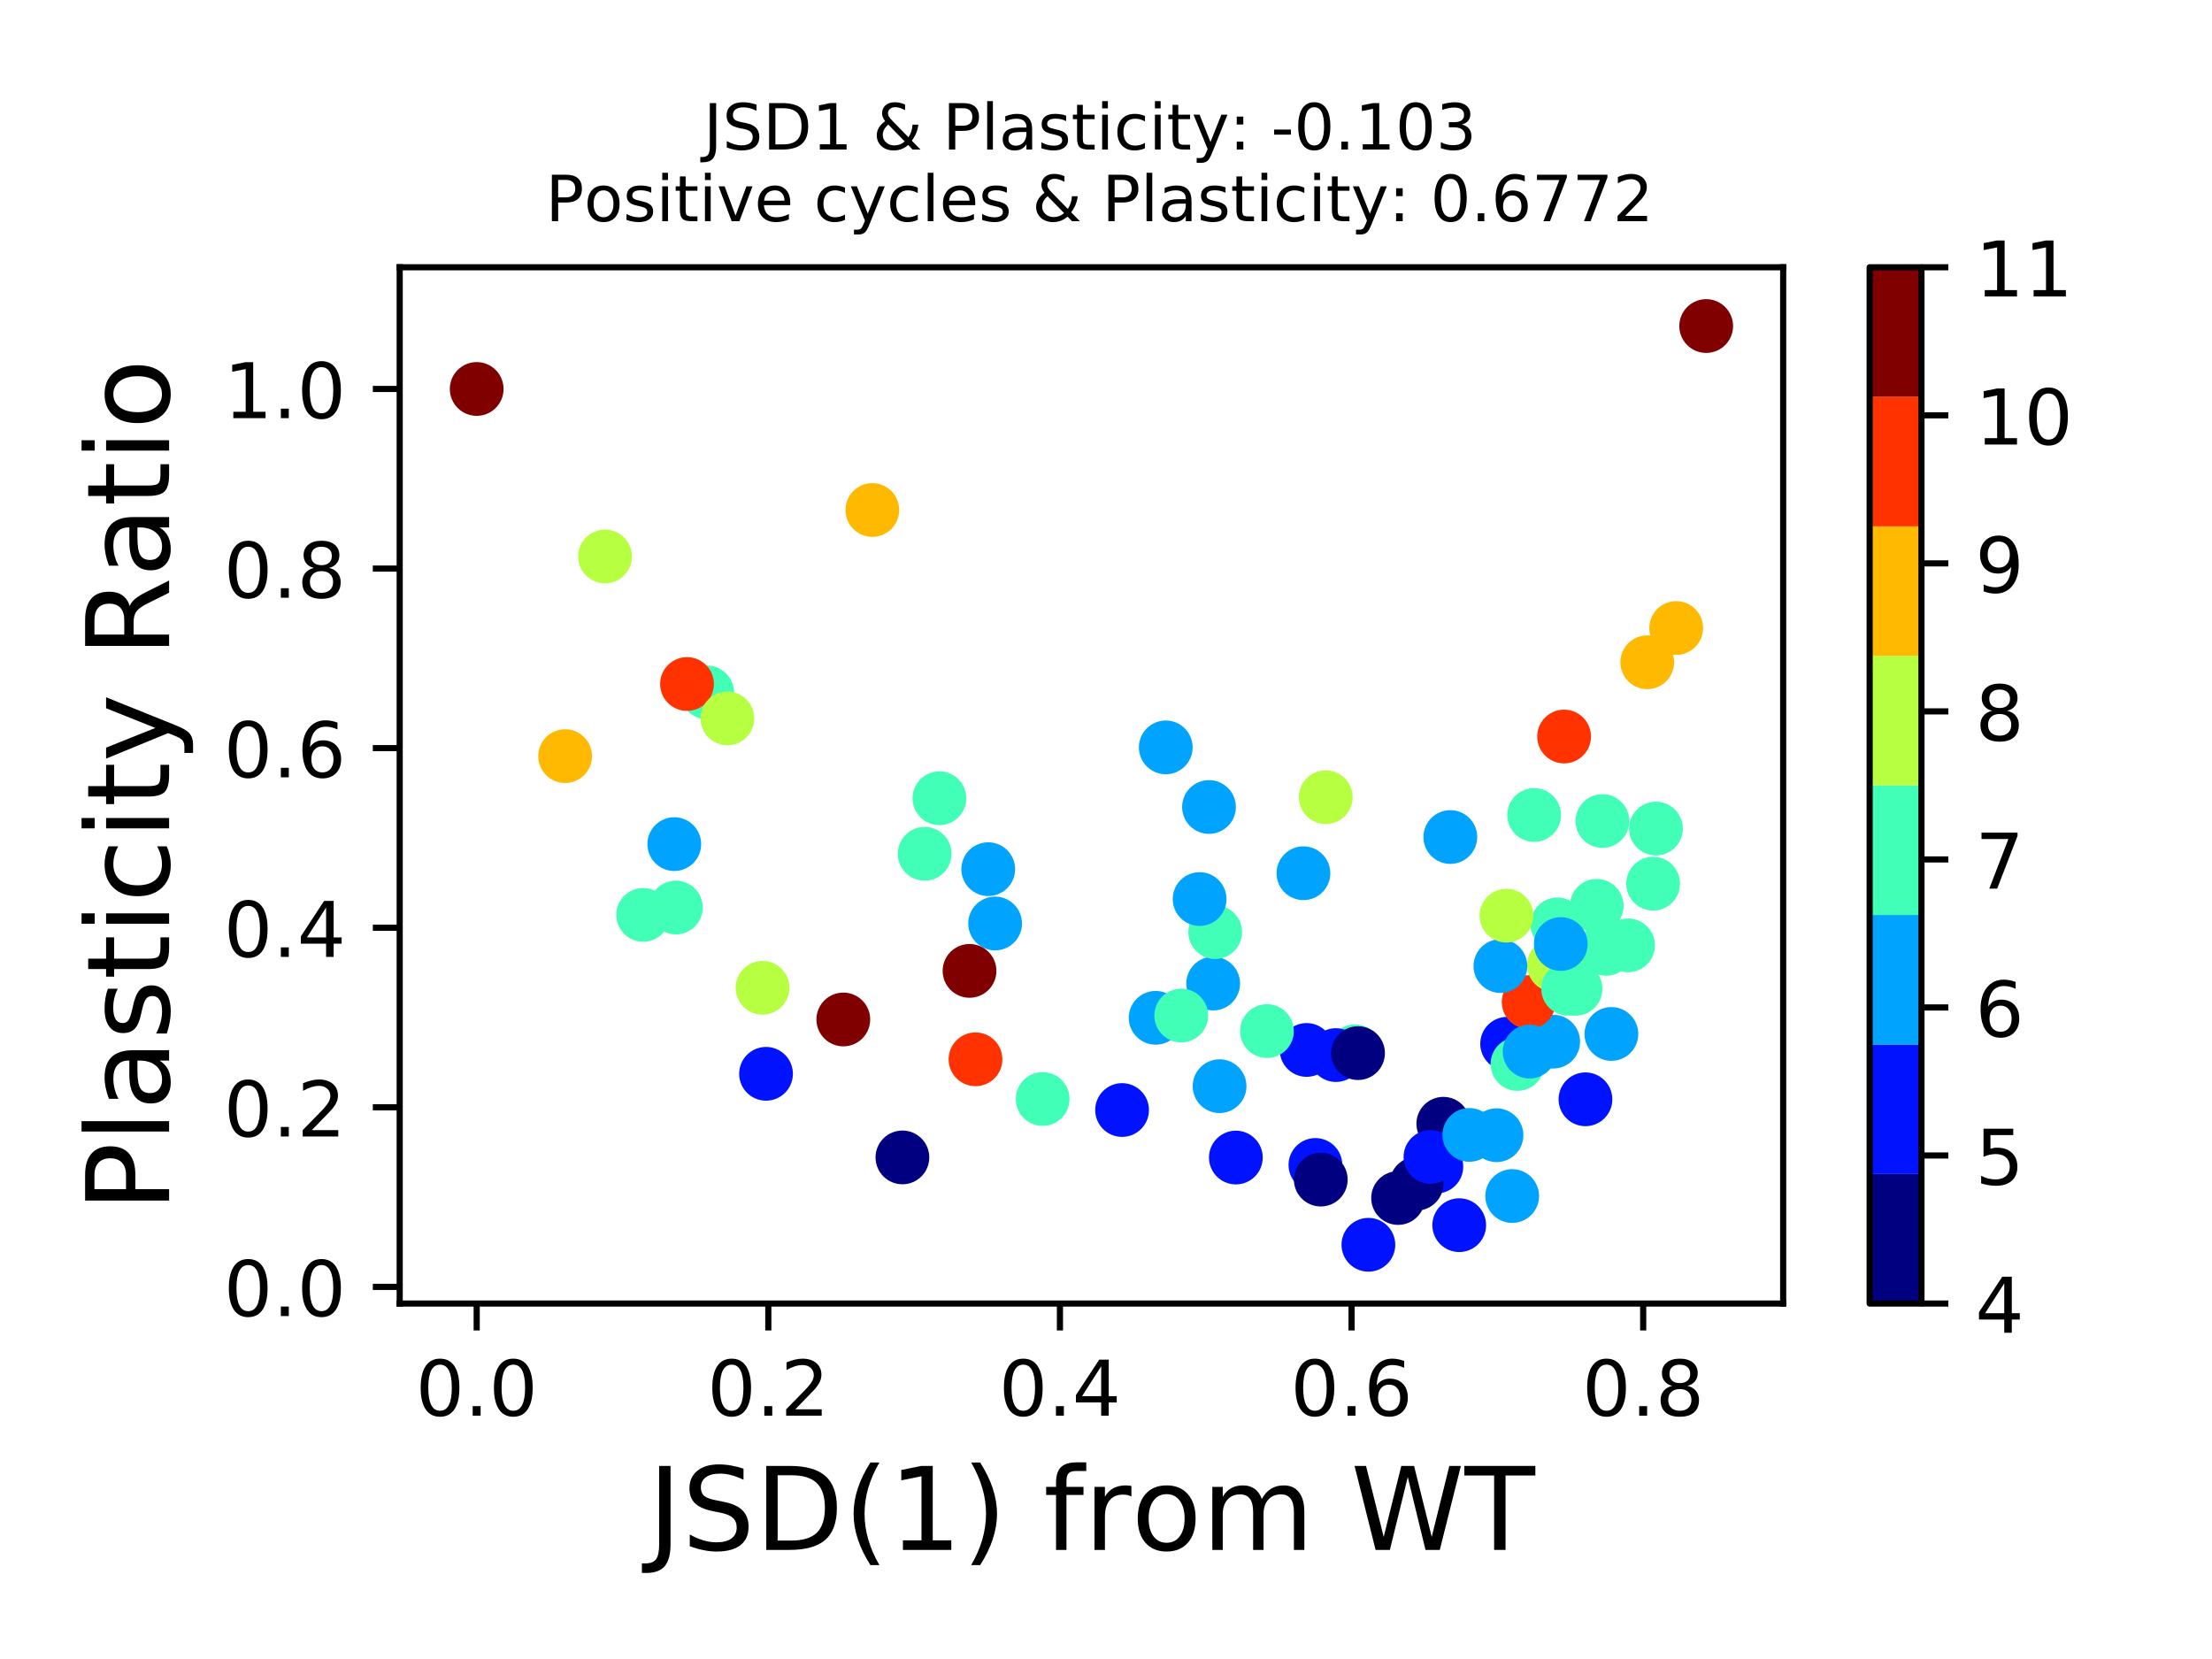 <?xml version="1.0" encoding="utf-8" standalone="no"?>
<!DOCTYPE svg PUBLIC "-//W3C//DTD SVG 1.1//EN"
  "http://www.w3.org/Graphics/SVG/1.1/DTD/svg11.dtd">
<!-- Created with matplotlib (https://matplotlib.org/) -->
<svg height="216pt" version="1.1" viewBox="0 0 288 216" width="288pt" xmlns="http://www.w3.org/2000/svg" xmlns:xlink="http://www.w3.org/1999/xlink">
 <defs>
  <style type="text/css">
*{stroke-linecap:butt;stroke-linejoin:round;}
  </style>
 </defs>
 <g id="figure_1">
  <g id="patch_1">
   <path d="M 0 216 
L 288 216 
L 288 0 
L 0 0 
z
" style="fill:#ffffff;"/>
  </g>
  <g id="axes_1">
   <g id="patch_2">
    <path d="M 52.04 169.72 
L 232.168 169.72 
L 232.168 34.8 
L 52.04 34.8 
z
" style="fill:#ffffff;"/>
   </g>
   <g id="PathCollection_1">
    <defs>
     <path d="M 0 3 
C 0.796 3 1.559 2.684 2.121 2.121 
C 2.684 1.559 3 0.796 3 0 
C 3 -0.796 2.684 -1.559 2.121 -2.121 
C 1.559 -2.684 0.796 -3 0 -3 
C -0.796 -3 -1.559 -2.684 -2.121 -2.121 
C -2.684 -1.559 -3 -0.796 -3 0 
C -3 0.796 -2.684 1.559 -2.121 2.121 
C -1.559 2.684 -0.796 3 0 3 
z
" id="C0_0_5a762f82f7"/>
    </defs>
    <g clip-path="url(#p0227a08497)">
     <use style="fill:#41ffb6;stroke:#41ffb6;" x="122.309" xlink:href="#C0_0_5a762f82f7" y="103.93"/>
    </g>
    <g clip-path="url(#p0227a08497)">
     <use style="fill:#41ffb6;stroke:#41ffb6;" x="199.745" xlink:href="#C0_0_5a762f82f7" y="106.111"/>
    </g>
    <g clip-path="url(#p0227a08497)">
     <use style="fill:#41ffb6;stroke:#41ffb6;" x="215.601" xlink:href="#C0_0_5a762f82f7" y="107.879"/>
    </g>
    <g clip-path="url(#p0227a08497)">
     <use style="fill:#ff3200;stroke:#ff3200;" x="203.644" xlink:href="#C0_0_5a762f82f7" y="95.894"/>
    </g>
    <g clip-path="url(#p0227a08497)">
     <use style="fill:#0012ff;stroke:#0012ff;" x="171.266" xlink:href="#C0_0_5a762f82f7" y="151.675"/>
    </g>
    <g clip-path="url(#p0227a08497)">
     <use style="fill:#b6ff41;stroke:#b6ff41;" x="204.663" xlink:href="#C0_0_5a762f82f7" y="125.386"/>
    </g>
    <g clip-path="url(#p0227a08497)">
     <use style="fill:#0012ff;stroke:#0012ff;" x="170.121" xlink:href="#C0_0_5a762f82f7" y="136.703"/>
    </g>
    <g clip-path="url(#p0227a08497)">
     <use style="fill:#41ffb6;stroke:#41ffb6;" x="202.777" xlink:href="#C0_0_5a762f82f7" y="120.356"/>
    </g>
    <g clip-path="url(#p0227a08497)">
     <use style="fill:#41ffb6;stroke:#41ffb6;" x="135.755" xlink:href="#C0_0_5a762f82f7" y="143.089"/>
    </g>
    <g clip-path="url(#p0227a08497)">
     <use style="fill:#00a4ff;stroke:#00a4ff;" x="151.782" xlink:href="#C0_0_5a762f82f7" y="97.309"/>
    </g>
    <g clip-path="url(#p0227a08497)">
     <use style="fill:#00a4ff;stroke:#00a4ff;" x="202.224" xlink:href="#C0_0_5a762f82f7" y="135.623"/>
    </g>
    <g clip-path="url(#p0227a08497)">
     <use style="fill:#00a4ff;stroke:#00a4ff;" x="129.562" xlink:href="#C0_0_5a762f82f7" y="120.238"/>
    </g>
    <g clip-path="url(#p0227a08497)">
     <use style="fill:#b6ff41;stroke:#b6ff41;" x="99.281" xlink:href="#C0_0_5a762f82f7" y="128.608"/>
    </g>
    <g clip-path="url(#p0227a08497)">
     <use style="fill:#00a4ff;stroke:#00a4ff;" x="157.953" xlink:href="#C0_0_5a762f82f7" y="128.058"/>
    </g>
    <g clip-path="url(#p0227a08497)">
     <use style="fill:#41ffb6;stroke:#41ffb6;" x="83.738" xlink:href="#C0_0_5a762f82f7" y="119.118"/>
    </g>
    <g clip-path="url(#p0227a08497)">
     <use style="fill:#00a4ff;stroke:#00a4ff;" x="128.666" xlink:href="#C0_0_5a762f82f7" y="113.165"/>
    </g>
    <g clip-path="url(#p0227a08497)">
     <use style="fill:#ffb900;stroke:#ffb900;" x="113.578" xlink:href="#C0_0_5a762f82f7" y="66.402"/>
    </g>
    <g clip-path="url(#p0227a08497)">
     <use style="fill:#000080;stroke:#000080;" x="182.03" xlink:href="#C0_0_5a762f82f7" y="155.978"/>
    </g>
    <g clip-path="url(#p0227a08497)">
     <use style="fill:#00a4ff;stroke:#00a4ff;" x="196.886" xlink:href="#C0_0_5a762f82f7" y="155.723"/>
    </g>
    <g clip-path="url(#p0227a08497)">
     <use style="fill:#800000;stroke:#800000;" x="62.065" xlink:href="#C0_0_5a762f82f7" y="50.644"/>
    </g>
    <g clip-path="url(#p0227a08497)">
     <use style="fill:#b6ff41;stroke:#b6ff41;" x="172.613" xlink:href="#C0_0_5a762f82f7" y="103.793"/>
    </g>
    <g clip-path="url(#p0227a08497)">
     <use style="fill:#800000;stroke:#800000;" x="126.232" xlink:href="#C0_0_5a762f82f7" y="126.408"/>
    </g>
    <g clip-path="url(#p0227a08497)">
     <use style="fill:#0012ff;stroke:#0012ff;" x="187.012" xlink:href="#C0_0_5a762f82f7" y="151.891"/>
    </g>
    <g clip-path="url(#p0227a08497)">
     <use style="fill:#800000;stroke:#800000;" x="109.798" xlink:href="#C0_0_5a762f82f7" y="132.734"/>
    </g>
    <g clip-path="url(#p0227a08497)">
     <use style="fill:#0012ff;stroke:#0012ff;" x="189.989" xlink:href="#C0_0_5a762f82f7" y="159.515"/>
    </g>
    <g clip-path="url(#p0227a08497)">
     <use style="fill:#00a4ff;stroke:#00a4ff;" x="150.463" xlink:href="#C0_0_5a762f82f7" y="132.518"/>
    </g>
    <g clip-path="url(#p0227a08497)">
     <use style="fill:#41ffb6;stroke:#41ffb6;" x="153.796" xlink:href="#C0_0_5a762f82f7" y="132.223"/>
    </g>
    <g clip-path="url(#p0227a08497)">
     <use style="fill:#41ffb6;stroke:#41ffb6;" x="158.219" xlink:href="#C0_0_5a762f82f7" y="121.358"/>
    </g>
    <g clip-path="url(#p0227a08497)">
     <use style="fill:#0012ff;stroke:#0012ff;" x="196.226" xlink:href="#C0_0_5a762f82f7" y="135.898"/>
    </g>
    <g clip-path="url(#p0227a08497)">
     <use style="fill:#41ffb6;stroke:#41ffb6;" x="207.889" xlink:href="#C0_0_5a762f82f7" y="117.939"/>
    </g>
    <g clip-path="url(#p0227a08497)">
     <use style="fill:#ff3200;stroke:#ff3200;" x="199.031" xlink:href="#C0_0_5a762f82f7" y="130.475"/>
    </g>
    <g clip-path="url(#p0227a08497)">
     <use style="fill:#000080;stroke:#000080;" x="184.433" xlink:href="#C0_0_5a762f82f7" y="154.112"/>
    </g>
    <g clip-path="url(#p0227a08497)">
     <use style="fill:#00a4ff;stroke:#00a4ff;" x="156.185" xlink:href="#C0_0_5a762f82f7" y="117.055"/>
    </g>
    <g clip-path="url(#p0227a08497)">
     <use style="fill:#41ffb6;stroke:#41ffb6;" x="92.069" xlink:href="#C0_0_5a762f82f7" y="90.157"/>
    </g>
    <g clip-path="url(#p0227a08497)">
     <use style="fill:#ff3200;stroke:#ff3200;" x="127.009" xlink:href="#C0_0_5a762f82f7" y="137.921"/>
    </g>
    <g clip-path="url(#p0227a08497)">
     <use style="fill:#0012ff;stroke:#0012ff;" x="99.736" xlink:href="#C0_0_5a762f82f7" y="139.808"/>
    </g>
    <g clip-path="url(#p0227a08497)">
     <use style="fill:#ff3200;stroke:#ff3200;" x="89.447" xlink:href="#C0_0_5a762f82f7" y="89.056"/>
    </g>
    <g clip-path="url(#p0227a08497)">
     <use style="fill:#b6ff41;stroke:#b6ff41;" x="202.33" xlink:href="#C0_0_5a762f82f7" y="125.641"/>
    </g>
    <g clip-path="url(#p0227a08497)">
     <use style="fill:#b6ff41;stroke:#b6ff41;" x="78.776" xlink:href="#C0_0_5a762f82f7" y="72.454"/>
    </g>
    <g clip-path="url(#p0227a08497)">
     <use style="fill:#0012ff;stroke:#0012ff;" x="178.162" xlink:href="#C0_0_5a762f82f7" y="162.069"/>
    </g>
    <g clip-path="url(#p0227a08497)">
     <use style="fill:#ffb900;stroke:#ffb900;" x="214.469" xlink:href="#C0_0_5a762f82f7" y="86.227"/>
    </g>
    <g clip-path="url(#p0227a08497)">
     <use style="fill:#00a4ff;stroke:#00a4ff;" x="209.804" xlink:href="#C0_0_5a762f82f7" y="134.621"/>
    </g>
    <g clip-path="url(#p0227a08497)">
     <use style="fill:#41ffb6;stroke:#41ffb6;" x="176.41" xlink:href="#C0_0_5a762f82f7" y="136.88"/>
    </g>
    <g clip-path="url(#p0227a08497)">
     <use style="fill:#0012ff;stroke:#0012ff;" x="160.908" xlink:href="#C0_0_5a762f82f7" y="150.712"/>
    </g>
    <g clip-path="url(#p0227a08497)">
     <use style="fill:#ffb900;stroke:#ffb900;" x="73.58" xlink:href="#C0_0_5a762f82f7" y="98.448"/>
    </g>
    <g clip-path="url(#p0227a08497)">
     <use style="fill:#0012ff;stroke:#0012ff;" x="206.424" xlink:href="#C0_0_5a762f82f7" y="143.128"/>
    </g>
    <g clip-path="url(#p0227a08497)">
     <use style="fill:#000080;stroke:#000080;" x="187.918" xlink:href="#C0_0_5a762f82f7" y="146.311"/>
    </g>
    <g clip-path="url(#p0227a08497)">
     <use style="fill:#0012ff;stroke:#0012ff;" x="186.246" xlink:href="#C0_0_5a762f82f7" y="150.634"/>
    </g>
    <g clip-path="url(#p0227a08497)">
     <use style="fill:#41ffb6;stroke:#41ffb6;" x="209.126" xlink:href="#C0_0_5a762f82f7" y="123.539"/>
    </g>
    <g clip-path="url(#p0227a08497)">
     <use style="fill:#41ffb6;stroke:#41ffb6;" x="197.576" xlink:href="#C0_0_5a762f82f7" y="138.531"/>
    </g>
    <g clip-path="url(#p0227a08497)">
     <use style="fill:#00a4ff;stroke:#00a4ff;" x="188.83" xlink:href="#C0_0_5a762f82f7" y="108.98"/>
    </g>
    <g clip-path="url(#p0227a08497)">
     <use style="fill:#0012ff;stroke:#0012ff;" x="146.093" xlink:href="#C0_0_5a762f82f7" y="144.523"/>
    </g>
    <g clip-path="url(#p0227a08497)">
     <use style="fill:#00a4ff;stroke:#00a4ff;" x="199.15" xlink:href="#C0_0_5a762f82f7" y="136.919"/>
    </g>
    <g clip-path="url(#p0227a08497)">
     <use style="fill:#41ffb6;stroke:#41ffb6;" x="87.998" xlink:href="#C0_0_5a762f82f7" y="118.155"/>
    </g>
    <g clip-path="url(#p0227a08497)">
     <use style="fill:#00a4ff;stroke:#00a4ff;" x="191.304" xlink:href="#C0_0_5a762f82f7" y="147.765"/>
    </g>
    <g clip-path="url(#p0227a08497)">
     <use style="fill:#00a4ff;stroke:#00a4ff;" x="158.786" xlink:href="#C0_0_5a762f82f7" y="141.419"/>
    </g>
    <g clip-path="url(#p0227a08497)">
     <use style="fill:#00a4ff;stroke:#00a4ff;" x="195.352" xlink:href="#C0_0_5a762f82f7" y="125.779"/>
    </g>
    <g clip-path="url(#p0227a08497)">
     <use style="fill:#41ffb6;stroke:#41ffb6;" x="205.127" xlink:href="#C0_0_5a762f82f7" y="128.746"/>
    </g>
    <g clip-path="url(#p0227a08497)">
     <use style="fill:#00a4ff;stroke:#00a4ff;" x="87.791" xlink:href="#C0_0_5a762f82f7" y="109.903"/>
    </g>
    <g clip-path="url(#p0227a08497)">
     <use style="fill:#41ffb6;stroke:#41ffb6;" x="204.17" xlink:href="#C0_0_5a762f82f7" y="128.726"/>
    </g>
    <g clip-path="url(#p0227a08497)">
     <use style="fill:#00a4ff;stroke:#00a4ff;" x="157.41" xlink:href="#C0_0_5a762f82f7" y="105.07"/>
    </g>
    <g clip-path="url(#p0227a08497)">
     <use style="fill:#ffb900;stroke:#ffb900;" x="218.24" xlink:href="#C0_0_5a762f82f7" y="81.767"/>
    </g>
    <g clip-path="url(#p0227a08497)">
     <use style="fill:#41ffb6;stroke:#41ffb6;" x="120.388" xlink:href="#C0_0_5a762f82f7" y="111.161"/>
    </g>
    <g clip-path="url(#p0227a08497)">
     <use style="fill:#41ffb6;stroke:#41ffb6;" x="215.235" xlink:href="#C0_0_5a762f82f7" y="115.051"/>
    </g>
    <g clip-path="url(#p0227a08497)">
     <use style="fill:#b6ff41;stroke:#b6ff41;" x="196.139" xlink:href="#C0_0_5a762f82f7" y="119.216"/>
    </g>
    <g clip-path="url(#p0227a08497)">
     <use style="fill:#41ffb6;stroke:#41ffb6;" x="208.636" xlink:href="#C0_0_5a762f82f7" y="106.897"/>
    </g>
    <g clip-path="url(#p0227a08497)">
     <use style="fill:#41ffb6;stroke:#41ffb6;" x="164.956" xlink:href="#C0_0_5a762f82f7" y="134.247"/>
    </g>
    <g clip-path="url(#p0227a08497)">
     <use style="fill:#00a4ff;stroke:#00a4ff;" x="194.844" xlink:href="#C0_0_5a762f82f7" y="147.804"/>
    </g>
    <g clip-path="url(#p0227a08497)">
     <use style="fill:#41ffb6;stroke:#41ffb6;" x="211.972" xlink:href="#C0_0_5a762f82f7" y="123.087"/>
    </g>
    <g clip-path="url(#p0227a08497)">
     <use style="fill:#b6ff41;stroke:#b6ff41;" x="94.709" xlink:href="#C0_0_5a762f82f7" y="93.536"/>
    </g>
    <g clip-path="url(#p0227a08497)">
     <use style="fill:#0012ff;stroke:#0012ff;" x="173.938" xlink:href="#C0_0_5a762f82f7" y="137.371"/>
    </g>
    <g clip-path="url(#p0227a08497)">
     <use style="fill:#00a4ff;stroke:#00a4ff;" x="203.21" xlink:href="#C0_0_5a762f82f7" y="122.91"/>
    </g>
    <g clip-path="url(#p0227a08497)">
     <use style="fill:#800000;stroke:#800000;" x="222.143" xlink:href="#C0_0_5a762f82f7" y="42.451"/>
    </g>
    <g clip-path="url(#p0227a08497)">
     <use style="fill:#00a4ff;stroke:#00a4ff;" x="169.705" xlink:href="#C0_0_5a762f82f7" y="113.695"/>
    </g>
    <g clip-path="url(#p0227a08497)">
     <use style="fill:#000080;stroke:#000080;" x="117.493" xlink:href="#C0_0_5a762f82f7" y="150.693"/>
    </g>
    <g clip-path="url(#p0227a08497)">
     <use style="fill:#000080;stroke:#000080;" x="171.964" xlink:href="#C0_0_5a762f82f7" y="153.581"/>
    </g>
    <g clip-path="url(#p0227a08497)">
     <use style="fill:#000080;stroke:#000080;" x="176.814" xlink:href="#C0_0_5a762f82f7" y="137.116"/>
    </g>
   </g>
   <g id="matplotlib.axis_1">
    <g id="xtick_1">
     <g id="line2d_1">
      <defs>
       <path d="M 0 0 
L 0 3.5 
" id="m8508c79430" style="stroke:#000000;stroke-width:0.8;"/>
      </defs>
      <g>
       <use style="stroke:#000000;stroke-width:0.8;" x="62.065" xlink:href="#m8508c79430" y="169.72"/>
      </g>
     </g>
     <g id="text_1">
      <!-- 0.0 -->
      <defs>
       <path d="M 31.781 66.406 
Q 24.172 66.406 20.328 58.906 
Q 16.5 51.422 16.5 36.375 
Q 16.5 21.391 20.328 13.891 
Q 24.172 6.391 31.781 6.391 
Q 39.453 6.391 43.281 13.891 
Q 47.125 21.391 47.125 36.375 
Q 47.125 51.422 43.281 58.906 
Q 39.453 66.406 31.781 66.406 
z
M 31.781 74.219 
Q 44.047 74.219 50.516 64.516 
Q 56.984 54.828 56.984 36.375 
Q 56.984 17.969 50.516 8.266 
Q 44.047 -1.422 31.781 -1.422 
Q 19.531 -1.422 13.062 8.266 
Q 6.594 17.969 6.594 36.375 
Q 6.594 54.828 13.062 64.516 
Q 19.531 74.219 31.781 74.219 
z
" id="DejaVuSans-48"/>
       <path d="M 10.688 12.406 
L 21 12.406 
L 21 0 
L 10.688 0 
z
" id="DejaVuSans-46"/>
      </defs>
      <g transform="translate(54.113 184.318)scale(0.1 -0.1)">
       <use xlink:href="#DejaVuSans-48"/>
       <use x="63.623" xlink:href="#DejaVuSans-46"/>
       <use x="95.41" xlink:href="#DejaVuSans-48"/>
      </g>
     </g>
    </g>
    <g id="xtick_2">
     <g id="line2d_2">
      <g>
       <use style="stroke:#000000;stroke-width:0.8;" x="100.034" xlink:href="#m8508c79430" y="169.72"/>
      </g>
     </g>
     <g id="text_2">
      <!-- 0.2 -->
      <defs>
       <path d="M 19.188 8.297 
L 53.609 8.297 
L 53.609 0 
L 7.328 0 
L 7.328 8.297 
Q 12.938 14.109 22.625 23.891 
Q 32.328 33.688 34.812 36.531 
Q 39.547 41.844 41.422 45.531 
Q 43.312 49.219 43.312 52.781 
Q 43.312 58.594 39.234 62.25 
Q 35.156 65.922 28.609 65.922 
Q 23.969 65.922 18.812 64.312 
Q 13.672 62.703 7.812 59.422 
L 7.812 69.391 
Q 13.766 71.781 18.938 73 
Q 24.125 74.219 28.422 74.219 
Q 39.75 74.219 46.484 68.547 
Q 53.219 62.891 53.219 53.422 
Q 53.219 48.922 51.531 44.891 
Q 49.859 40.875 45.406 35.406 
Q 44.188 33.984 37.641 27.219 
Q 31.109 20.453 19.188 8.297 
z
" id="DejaVuSans-50"/>
      </defs>
      <g transform="translate(92.083 184.318)scale(0.1 -0.1)">
       <use xlink:href="#DejaVuSans-48"/>
       <use x="63.623" xlink:href="#DejaVuSans-46"/>
       <use x="95.41" xlink:href="#DejaVuSans-50"/>
      </g>
     </g>
    </g>
    <g id="xtick_3">
     <g id="line2d_3">
      <g>
       <use style="stroke:#000000;stroke-width:0.8;" x="138.003" xlink:href="#m8508c79430" y="169.72"/>
      </g>
     </g>
     <g id="text_3">
      <!-- 0.4 -->
      <defs>
       <path d="M 37.797 64.312 
L 12.891 25.391 
L 37.797 25.391 
z
M 35.203 72.906 
L 47.609 72.906 
L 47.609 25.391 
L 58.016 25.391 
L 58.016 17.188 
L 47.609 17.188 
L 47.609 0 
L 37.797 0 
L 37.797 17.188 
L 4.891 17.188 
L 4.891 26.703 
z
" id="DejaVuSans-52"/>
      </defs>
      <g transform="translate(130.052 184.318)scale(0.1 -0.1)">
       <use xlink:href="#DejaVuSans-48"/>
       <use x="63.623" xlink:href="#DejaVuSans-46"/>
       <use x="95.41" xlink:href="#DejaVuSans-52"/>
      </g>
     </g>
    </g>
    <g id="xtick_4">
     <g id="line2d_4">
      <g>
       <use style="stroke:#000000;stroke-width:0.8;" x="175.973" xlink:href="#m8508c79430" y="169.72"/>
      </g>
     </g>
     <g id="text_4">
      <!-- 0.6 -->
      <defs>
       <path d="M 33.016 40.375 
Q 26.375 40.375 22.484 35.828 
Q 18.609 31.297 18.609 23.391 
Q 18.609 15.531 22.484 10.953 
Q 26.375 6.391 33.016 6.391 
Q 39.656 6.391 43.531 10.953 
Q 47.406 15.531 47.406 23.391 
Q 47.406 31.297 43.531 35.828 
Q 39.656 40.375 33.016 40.375 
z
M 52.594 71.297 
L 52.594 62.312 
Q 48.875 64.062 45.094 64.984 
Q 41.312 65.922 37.594 65.922 
Q 27.828 65.922 22.672 59.328 
Q 17.531 52.734 16.797 39.406 
Q 19.672 43.656 24.016 45.922 
Q 28.375 48.188 33.594 48.188 
Q 44.578 48.188 50.953 41.516 
Q 57.328 34.859 57.328 23.391 
Q 57.328 12.156 50.688 5.359 
Q 44.047 -1.422 33.016 -1.422 
Q 20.359 -1.422 13.672 8.266 
Q 6.984 17.969 6.984 36.375 
Q 6.984 53.656 15.188 63.938 
Q 23.391 74.219 37.203 74.219 
Q 40.922 74.219 44.703 73.484 
Q 48.484 72.75 52.594 71.297 
z
" id="DejaVuSans-54"/>
      </defs>
      <g transform="translate(168.021 184.318)scale(0.1 -0.1)">
       <use xlink:href="#DejaVuSans-48"/>
       <use x="63.623" xlink:href="#DejaVuSans-46"/>
       <use x="95.41" xlink:href="#DejaVuSans-54"/>
      </g>
     </g>
    </g>
    <g id="xtick_5">
     <g id="line2d_5">
      <g>
       <use style="stroke:#000000;stroke-width:0.8;" x="213.942" xlink:href="#m8508c79430" y="169.72"/>
      </g>
     </g>
     <g id="text_5">
      <!-- 0.8 -->
      <defs>
       <path d="M 31.781 34.625 
Q 24.75 34.625 20.719 30.859 
Q 16.703 27.094 16.703 20.516 
Q 16.703 13.922 20.719 10.156 
Q 24.75 6.391 31.781 6.391 
Q 38.812 6.391 42.859 10.172 
Q 46.922 13.969 46.922 20.516 
Q 46.922 27.094 42.891 30.859 
Q 38.875 34.625 31.781 34.625 
z
M 21.922 38.812 
Q 15.578 40.375 12.031 44.719 
Q 8.5 49.078 8.5 55.328 
Q 8.5 64.062 14.719 69.141 
Q 20.953 74.219 31.781 74.219 
Q 42.672 74.219 48.875 69.141 
Q 55.078 64.062 55.078 55.328 
Q 55.078 49.078 51.531 44.719 
Q 48 40.375 41.703 38.812 
Q 48.828 37.156 52.797 32.312 
Q 56.781 27.484 56.781 20.516 
Q 56.781 9.906 50.312 4.234 
Q 43.844 -1.422 31.781 -1.422 
Q 19.734 -1.422 13.25 4.234 
Q 6.781 9.906 6.781 20.516 
Q 6.781 27.484 10.781 32.312 
Q 14.797 37.156 21.922 38.812 
z
M 18.312 54.391 
Q 18.312 48.734 21.844 45.562 
Q 25.391 42.391 31.781 42.391 
Q 38.141 42.391 41.719 45.562 
Q 45.312 48.734 45.312 54.391 
Q 45.312 60.062 41.719 63.234 
Q 38.141 66.406 31.781 66.406 
Q 25.391 66.406 21.844 63.234 
Q 18.312 60.062 18.312 54.391 
z
" id="DejaVuSans-56"/>
      </defs>
      <g transform="translate(205.99 184.318)scale(0.1 -0.1)">
       <use xlink:href="#DejaVuSans-48"/>
       <use x="63.623" xlink:href="#DejaVuSans-46"/>
       <use x="95.41" xlink:href="#DejaVuSans-56"/>
      </g>
     </g>
    </g>
    <g id="text_6">
     <!-- JSD(1) from WT -->
     <defs>
      <path d="M 9.812 72.906 
L 19.672 72.906 
L 19.672 5.078 
Q 19.672 -8.109 14.672 -14.062 
Q 9.672 -20.016 -1.422 -20.016 
L -5.172 -20.016 
L -5.172 -11.719 
L -2.094 -11.719 
Q 4.438 -11.719 7.125 -8.047 
Q 9.812 -4.391 9.812 5.078 
z
" id="DejaVuSans-74"/>
      <path d="M 53.516 70.516 
L 53.516 60.891 
Q 47.906 63.578 42.922 64.891 
Q 37.938 66.219 33.297 66.219 
Q 25.25 66.219 20.875 63.094 
Q 16.5 59.969 16.5 54.203 
Q 16.5 49.359 19.406 46.891 
Q 22.312 44.438 30.422 42.922 
L 36.375 41.703 
Q 47.406 39.594 52.656 34.297 
Q 57.906 29 57.906 20.125 
Q 57.906 9.516 50.797 4.047 
Q 43.703 -1.422 29.984 -1.422 
Q 24.812 -1.422 18.969 -0.25 
Q 13.141 0.922 6.891 3.219 
L 6.891 13.375 
Q 12.891 10.016 18.656 8.297 
Q 24.422 6.594 29.984 6.594 
Q 38.422 6.594 43.016 9.906 
Q 47.609 13.234 47.609 19.391 
Q 47.609 24.75 44.312 27.781 
Q 41.016 30.812 33.5 32.328 
L 27.484 33.5 
Q 16.453 35.688 11.516 40.375 
Q 6.594 45.062 6.594 53.422 
Q 6.594 63.094 13.406 68.656 
Q 20.219 74.219 32.172 74.219 
Q 37.312 74.219 42.625 73.281 
Q 47.953 72.359 53.516 70.516 
z
" id="DejaVuSans-83"/>
      <path d="M 19.672 64.797 
L 19.672 8.109 
L 31.594 8.109 
Q 46.688 8.109 53.688 14.938 
Q 60.688 21.781 60.688 36.531 
Q 60.688 51.172 53.688 57.984 
Q 46.688 64.797 31.594 64.797 
z
M 9.812 72.906 
L 30.078 72.906 
Q 51.266 72.906 61.172 64.094 
Q 71.094 55.281 71.094 36.531 
Q 71.094 17.672 61.125 8.828 
Q 51.172 0 30.078 0 
L 9.812 0 
z
" id="DejaVuSans-68"/>
      <path d="M 31 75.875 
Q 24.469 64.656 21.281 53.656 
Q 18.109 42.672 18.109 31.391 
Q 18.109 20.125 21.312 9.062 
Q 24.516 -2 31 -13.188 
L 23.188 -13.188 
Q 15.875 -1.703 12.234 9.375 
Q 8.594 20.453 8.594 31.391 
Q 8.594 42.281 12.203 53.312 
Q 15.828 64.359 23.188 75.875 
z
" id="DejaVuSans-40"/>
      <path d="M 12.406 8.297 
L 28.516 8.297 
L 28.516 63.922 
L 10.984 60.406 
L 10.984 69.391 
L 28.422 72.906 
L 38.281 72.906 
L 38.281 8.297 
L 54.391 8.297 
L 54.391 0 
L 12.406 0 
z
" id="DejaVuSans-49"/>
      <path d="M 8.016 75.875 
L 15.828 75.875 
Q 23.141 64.359 26.781 53.312 
Q 30.422 42.281 30.422 31.391 
Q 30.422 20.453 26.781 9.375 
Q 23.141 -1.703 15.828 -13.188 
L 8.016 -13.188 
Q 14.5 -2 17.703 9.062 
Q 20.906 20.125 20.906 31.391 
Q 20.906 42.672 17.703 53.656 
Q 14.5 64.656 8.016 75.875 
z
" id="DejaVuSans-41"/>
      <path id="DejaVuSans-32"/>
      <path d="M 37.109 75.984 
L 37.109 68.5 
L 28.516 68.5 
Q 23.688 68.5 21.797 66.547 
Q 19.922 64.594 19.922 59.516 
L 19.922 54.688 
L 34.719 54.688 
L 34.719 47.703 
L 19.922 47.703 
L 19.922 0 
L 10.891 0 
L 10.891 47.703 
L 2.297 47.703 
L 2.297 54.688 
L 10.891 54.688 
L 10.891 58.5 
Q 10.891 67.625 15.141 71.797 
Q 19.391 75.984 28.609 75.984 
z
" id="DejaVuSans-102"/>
      <path d="M 41.109 46.297 
Q 39.594 47.172 37.812 47.578 
Q 36.031 48 33.891 48 
Q 26.266 48 22.188 43.047 
Q 18.109 38.094 18.109 28.812 
L 18.109 0 
L 9.078 0 
L 9.078 54.688 
L 18.109 54.688 
L 18.109 46.188 
Q 20.953 51.172 25.484 53.578 
Q 30.031 56 36.531 56 
Q 37.453 56 38.578 55.875 
Q 39.703 55.766 41.062 55.516 
z
" id="DejaVuSans-114"/>
      <path d="M 30.609 48.391 
Q 23.391 48.391 19.188 42.75 
Q 14.984 37.109 14.984 27.297 
Q 14.984 17.484 19.156 11.844 
Q 23.344 6.203 30.609 6.203 
Q 37.797 6.203 41.984 11.859 
Q 46.188 17.531 46.188 27.297 
Q 46.188 37.016 41.984 42.703 
Q 37.797 48.391 30.609 48.391 
z
M 30.609 56 
Q 42.328 56 49.016 48.375 
Q 55.719 40.766 55.719 27.297 
Q 55.719 13.875 49.016 6.219 
Q 42.328 -1.422 30.609 -1.422 
Q 18.844 -1.422 12.172 6.219 
Q 5.516 13.875 5.516 27.297 
Q 5.516 40.766 12.172 48.375 
Q 18.844 56 30.609 56 
z
" id="DejaVuSans-111"/>
      <path d="M 52 44.188 
Q 55.375 50.25 60.062 53.125 
Q 64.75 56 71.094 56 
Q 79.641 56 84.281 50.016 
Q 88.922 44.047 88.922 33.016 
L 88.922 0 
L 79.891 0 
L 79.891 32.719 
Q 79.891 40.578 77.094 44.375 
Q 74.312 48.188 68.609 48.188 
Q 61.625 48.188 57.562 43.547 
Q 53.516 38.922 53.516 30.906 
L 53.516 0 
L 44.484 0 
L 44.484 32.719 
Q 44.484 40.625 41.703 44.406 
Q 38.922 48.188 33.109 48.188 
Q 26.219 48.188 22.156 43.531 
Q 18.109 38.875 18.109 30.906 
L 18.109 0 
L 9.078 0 
L 9.078 54.688 
L 18.109 54.688 
L 18.109 46.188 
Q 21.188 51.219 25.484 53.609 
Q 29.781 56 35.688 56 
Q 41.656 56 45.828 52.969 
Q 50 49.953 52 44.188 
z
" id="DejaVuSans-109"/>
      <path d="M 3.328 72.906 
L 13.281 72.906 
L 28.609 11.281 
L 43.891 72.906 
L 54.984 72.906 
L 70.312 11.281 
L 85.594 72.906 
L 95.609 72.906 
L 77.297 0 
L 64.891 0 
L 49.516 63.281 
L 33.984 0 
L 21.578 0 
z
" id="DejaVuSans-87"/>
      <path d="M -0.297 72.906 
L 61.375 72.906 
L 61.375 64.594 
L 35.5 64.594 
L 35.5 0 
L 25.594 0 
L 25.594 64.594 
L -0.297 64.594 
z
" id="DejaVuSans-84"/>
     </defs>
     <g transform="translate(84.352 201.796)scale(0.15 -0.15)">
      <use xlink:href="#DejaVuSans-74"/>
      <use x="29.492" xlink:href="#DejaVuSans-83"/>
      <use x="92.969" xlink:href="#DejaVuSans-68"/>
      <use x="169.971" xlink:href="#DejaVuSans-40"/>
      <use x="208.984" xlink:href="#DejaVuSans-49"/>
      <use x="272.607" xlink:href="#DejaVuSans-41"/>
      <use x="311.621" xlink:href="#DejaVuSans-32"/>
      <use x="343.408" xlink:href="#DejaVuSans-102"/>
      <use x="378.613" xlink:href="#DejaVuSans-114"/>
      <use x="419.695" xlink:href="#DejaVuSans-111"/>
      <use x="480.877" xlink:href="#DejaVuSans-109"/>
      <use x="578.289" xlink:href="#DejaVuSans-32"/>
      <use x="610.076" xlink:href="#DejaVuSans-87"/>
      <use x="708.953" xlink:href="#DejaVuSans-84"/>
     </g>
    </g>
   </g>
   <g id="matplotlib.axis_2">
    <g id="ytick_1">
     <g id="line2d_6">
      <defs>
       <path d="M 0 0 
L -3.5 0 
" id="mb07a64d5af" style="stroke:#000000;stroke-width:0.8;"/>
      </defs>
      <g>
       <use style="stroke:#000000;stroke-width:0.8;" x="52.04" xlink:href="#mb07a64d5af" y="167.551"/>
      </g>
     </g>
     <g id="text_7">
      <!-- 0.0 -->
      <g transform="translate(29.137 171.35)scale(0.1 -0.1)">
       <use xlink:href="#DejaVuSans-48"/>
       <use x="63.623" xlink:href="#DejaVuSans-46"/>
       <use x="95.41" xlink:href="#DejaVuSans-48"/>
      </g>
     </g>
    </g>
    <g id="ytick_2">
     <g id="line2d_7">
      <g>
       <use style="stroke:#000000;stroke-width:0.8;" x="52.04" xlink:href="#mb07a64d5af" y="144.17"/>
      </g>
     </g>
     <g id="text_8">
      <!-- 0.2 -->
      <g transform="translate(29.137 147.969)scale(0.1 -0.1)">
       <use xlink:href="#DejaVuSans-48"/>
       <use x="63.623" xlink:href="#DejaVuSans-46"/>
       <use x="95.41" xlink:href="#DejaVuSans-50"/>
      </g>
     </g>
    </g>
    <g id="ytick_3">
     <g id="line2d_8">
      <g>
       <use style="stroke:#000000;stroke-width:0.8;" x="52.04" xlink:href="#mb07a64d5af" y="120.788"/>
      </g>
     </g>
     <g id="text_9">
      <!-- 0.4 -->
      <g transform="translate(29.137 124.587)scale(0.1 -0.1)">
       <use xlink:href="#DejaVuSans-48"/>
       <use x="63.623" xlink:href="#DejaVuSans-46"/>
       <use x="95.41" xlink:href="#DejaVuSans-52"/>
      </g>
     </g>
    </g>
    <g id="ytick_4">
     <g id="line2d_9">
      <g>
       <use style="stroke:#000000;stroke-width:0.8;" x="52.04" xlink:href="#mb07a64d5af" y="97.407"/>
      </g>
     </g>
     <g id="text_10">
      <!-- 0.6 -->
      <g transform="translate(29.137 101.206)scale(0.1 -0.1)">
       <use xlink:href="#DejaVuSans-48"/>
       <use x="63.623" xlink:href="#DejaVuSans-46"/>
       <use x="95.41" xlink:href="#DejaVuSans-54"/>
      </g>
     </g>
    </g>
    <g id="ytick_5">
     <g id="line2d_10">
      <g>
       <use style="stroke:#000000;stroke-width:0.8;" x="52.04" xlink:href="#mb07a64d5af" y="74.026"/>
      </g>
     </g>
     <g id="text_11">
      <!-- 0.8 -->
      <g transform="translate(29.137 77.825)scale(0.1 -0.1)">
       <use xlink:href="#DejaVuSans-48"/>
       <use x="63.623" xlink:href="#DejaVuSans-46"/>
       <use x="95.41" xlink:href="#DejaVuSans-56"/>
      </g>
     </g>
    </g>
    <g id="ytick_6">
     <g id="line2d_11">
      <g>
       <use style="stroke:#000000;stroke-width:0.8;" x="52.04" xlink:href="#mb07a64d5af" y="50.644"/>
      </g>
     </g>
     <g id="text_12">
      <!-- 1.0 -->
      <g transform="translate(29.137 54.443)scale(0.1 -0.1)">
       <use xlink:href="#DejaVuSans-49"/>
       <use x="63.623" xlink:href="#DejaVuSans-46"/>
       <use x="95.41" xlink:href="#DejaVuSans-48"/>
      </g>
     </g>
    </g>
    <g id="text_13">
     <!-- Plasticity Ratio -->
     <defs>
      <path d="M 19.672 64.797 
L 19.672 37.406 
L 32.078 37.406 
Q 38.969 37.406 42.719 40.969 
Q 46.484 44.531 46.484 51.125 
Q 46.484 57.672 42.719 61.234 
Q 38.969 64.797 32.078 64.797 
z
M 9.812 72.906 
L 32.078 72.906 
Q 44.344 72.906 50.609 67.359 
Q 56.891 61.812 56.891 51.125 
Q 56.891 40.328 50.609 34.812 
Q 44.344 29.297 32.078 29.297 
L 19.672 29.297 
L 19.672 0 
L 9.812 0 
z
" id="DejaVuSans-80"/>
      <path d="M 9.422 75.984 
L 18.406 75.984 
L 18.406 0 
L 9.422 0 
z
" id="DejaVuSans-108"/>
      <path d="M 34.281 27.484 
Q 23.391 27.484 19.188 25 
Q 14.984 22.516 14.984 16.5 
Q 14.984 11.719 18.141 8.906 
Q 21.297 6.109 26.703 6.109 
Q 34.188 6.109 38.703 11.406 
Q 43.219 16.703 43.219 25.484 
L 43.219 27.484 
z
M 52.203 31.203 
L 52.203 0 
L 43.219 0 
L 43.219 8.297 
Q 40.141 3.328 35.547 0.953 
Q 30.953 -1.422 24.312 -1.422 
Q 15.922 -1.422 10.953 3.297 
Q 6 8.016 6 15.922 
Q 6 25.141 12.172 29.828 
Q 18.359 34.516 30.609 34.516 
L 43.219 34.516 
L 43.219 35.406 
Q 43.219 41.609 39.141 45 
Q 35.062 48.391 27.688 48.391 
Q 23 48.391 18.547 47.266 
Q 14.109 46.141 10.016 43.891 
L 10.016 52.203 
Q 14.938 54.109 19.578 55.047 
Q 24.219 56 28.609 56 
Q 40.484 56 46.344 49.844 
Q 52.203 43.703 52.203 31.203 
z
" id="DejaVuSans-97"/>
      <path d="M 44.281 53.078 
L 44.281 44.578 
Q 40.484 46.531 36.375 47.5 
Q 32.281 48.484 27.875 48.484 
Q 21.188 48.484 17.844 46.438 
Q 14.5 44.391 14.5 40.281 
Q 14.5 37.156 16.891 35.375 
Q 19.281 33.594 26.516 31.984 
L 29.594 31.297 
Q 39.156 29.25 43.188 25.516 
Q 47.219 21.781 47.219 15.094 
Q 47.219 7.469 41.188 3.016 
Q 35.156 -1.422 24.609 -1.422 
Q 20.219 -1.422 15.453 -0.562 
Q 10.688 0.297 5.422 2 
L 5.422 11.281 
Q 10.406 8.688 15.234 7.391 
Q 20.062 6.109 24.812 6.109 
Q 31.156 6.109 34.562 8.281 
Q 37.984 10.453 37.984 14.406 
Q 37.984 18.062 35.516 20.016 
Q 33.062 21.969 24.703 23.781 
L 21.578 24.516 
Q 13.234 26.266 9.516 29.906 
Q 5.812 33.547 5.812 39.891 
Q 5.812 47.609 11.281 51.797 
Q 16.75 56 26.812 56 
Q 31.781 56 36.172 55.266 
Q 40.578 54.547 44.281 53.078 
z
" id="DejaVuSans-115"/>
      <path d="M 18.312 70.219 
L 18.312 54.688 
L 36.812 54.688 
L 36.812 47.703 
L 18.312 47.703 
L 18.312 18.016 
Q 18.312 11.328 20.141 9.422 
Q 21.969 7.516 27.594 7.516 
L 36.812 7.516 
L 36.812 0 
L 27.594 0 
Q 17.188 0 13.234 3.875 
Q 9.281 7.766 9.281 18.016 
L 9.281 47.703 
L 2.688 47.703 
L 2.688 54.688 
L 9.281 54.688 
L 9.281 70.219 
z
" id="DejaVuSans-116"/>
      <path d="M 9.422 54.688 
L 18.406 54.688 
L 18.406 0 
L 9.422 0 
z
M 9.422 75.984 
L 18.406 75.984 
L 18.406 64.594 
L 9.422 64.594 
z
" id="DejaVuSans-105"/>
      <path d="M 48.781 52.594 
L 48.781 44.188 
Q 44.969 46.297 41.141 47.344 
Q 37.312 48.391 33.406 48.391 
Q 24.656 48.391 19.812 42.844 
Q 14.984 37.312 14.984 27.297 
Q 14.984 17.281 19.812 11.734 
Q 24.656 6.203 33.406 6.203 
Q 37.312 6.203 41.141 7.25 
Q 44.969 8.297 48.781 10.406 
L 48.781 2.094 
Q 45.016 0.344 40.984 -0.531 
Q 36.969 -1.422 32.422 -1.422 
Q 20.062 -1.422 12.781 6.344 
Q 5.516 14.109 5.516 27.297 
Q 5.516 40.672 12.859 48.328 
Q 20.219 56 33.016 56 
Q 37.156 56 41.109 55.141 
Q 45.062 54.297 48.781 52.594 
z
" id="DejaVuSans-99"/>
      <path d="M 32.172 -5.078 
Q 28.375 -14.844 24.75 -17.812 
Q 21.141 -20.797 15.094 -20.797 
L 7.906 -20.797 
L 7.906 -13.281 
L 13.188 -13.281 
Q 16.891 -13.281 18.938 -11.516 
Q 21 -9.766 23.484 -3.219 
L 25.094 0.875 
L 2.984 54.688 
L 12.5 54.688 
L 29.594 11.922 
L 46.688 54.688 
L 56.203 54.688 
z
" id="DejaVuSans-121"/>
      <path d="M 44.391 34.188 
Q 47.562 33.109 50.562 29.594 
Q 53.562 26.078 56.594 19.922 
L 66.609 0 
L 56 0 
L 46.688 18.703 
Q 43.062 26.031 39.672 28.422 
Q 36.281 30.812 30.422 30.812 
L 19.672 30.812 
L 19.672 0 
L 9.812 0 
L 9.812 72.906 
L 32.078 72.906 
Q 44.578 72.906 50.734 67.672 
Q 56.891 62.453 56.891 51.906 
Q 56.891 45.016 53.688 40.469 
Q 50.484 35.938 44.391 34.188 
z
M 19.672 64.797 
L 19.672 38.922 
L 32.078 38.922 
Q 39.203 38.922 42.844 42.219 
Q 46.484 45.516 46.484 51.906 
Q 46.484 58.297 42.844 61.547 
Q 39.203 64.797 32.078 64.797 
z
" id="DejaVuSans-82"/>
     </defs>
     <g transform="translate(22.017 157.781)rotate(-90)scale(0.15 -0.15)">
      <use xlink:href="#DejaVuSans-80"/>
      <use x="60.303" xlink:href="#DejaVuSans-108"/>
      <use x="88.086" xlink:href="#DejaVuSans-97"/>
      <use x="149.365" xlink:href="#DejaVuSans-115"/>
      <use x="201.465" xlink:href="#DejaVuSans-116"/>
      <use x="240.674" xlink:href="#DejaVuSans-105"/>
      <use x="268.457" xlink:href="#DejaVuSans-99"/>
      <use x="323.438" xlink:href="#DejaVuSans-105"/>
      <use x="351.221" xlink:href="#DejaVuSans-116"/>
      <use x="390.43" xlink:href="#DejaVuSans-121"/>
      <use x="449.609" xlink:href="#DejaVuSans-32"/>
      <use x="481.396" xlink:href="#DejaVuSans-82"/>
      <use x="550.848" xlink:href="#DejaVuSans-97"/>
      <use x="612.127" xlink:href="#DejaVuSans-116"/>
      <use x="651.336" xlink:href="#DejaVuSans-105"/>
      <use x="679.119" xlink:href="#DejaVuSans-111"/>
     </g>
    </g>
   </g>
   <g id="patch_3">
    <path d="M 52.04 169.72 
L 52.04 34.8 
" style="fill:none;stroke:#000000;stroke-linecap:square;stroke-linejoin:miter;stroke-width:0.8;"/>
   </g>
   <g id="patch_4">
    <path d="M 232.168 169.72 
L 232.168 34.8 
" style="fill:none;stroke:#000000;stroke-linecap:square;stroke-linejoin:miter;stroke-width:0.8;"/>
   </g>
   <g id="patch_5">
    <path d="M 52.04 169.72 
L 232.168 169.72 
" style="fill:none;stroke:#000000;stroke-linecap:square;stroke-linejoin:miter;stroke-width:0.8;"/>
   </g>
   <g id="patch_6">
    <path d="M 52.04 34.8 
L 232.168 34.8 
" style="fill:none;stroke:#000000;stroke-linecap:square;stroke-linejoin:miter;stroke-width:0.8;"/>
   </g>
   <g id="text_14">
    <!-- JSD1 &amp; Plasticity: -0.103 -->
    <defs>
     <path d="M 24.312 39.203 
Q 19.875 35.25 17.797 31.312 
Q 15.719 27.391 15.719 23.094 
Q 15.719 15.969 20.891 11.234 
Q 26.078 6.5 33.891 6.5 
Q 38.531 6.5 42.578 8.031 
Q 46.625 9.578 50.203 12.703 
z
M 31.203 44.672 
L 56 19.281 
Q 58.891 23.641 60.5 28.594 
Q 62.109 33.547 62.406 39.109 
L 71.484 39.109 
Q 70.906 32.672 68.359 26.359 
Q 65.828 20.062 61.281 13.922 
L 74.906 0 
L 62.594 0 
L 55.609 7.172 
Q 50.531 2.828 44.969 0.703 
Q 39.406 -1.422 33.016 -1.422 
Q 21.234 -1.422 13.766 5.297 
Q 6.297 12.016 6.297 22.516 
Q 6.297 28.766 9.562 34.25 
Q 12.844 39.75 19.391 44.578 
Q 17.047 47.656 15.812 50.703 
Q 14.594 53.766 14.594 56.688 
Q 14.594 64.594 20.016 69.406 
Q 25.438 74.219 34.422 74.219 
Q 38.484 74.219 42.5 73.344 
Q 46.531 72.469 50.688 70.703 
L 50.688 61.812 
Q 46.438 64.109 42.578 65.297 
Q 38.719 66.5 35.406 66.5 
Q 30.281 66.5 27.078 63.781 
Q 23.875 61.078 23.875 56.781 
Q 23.875 54.297 25.312 51.781 
Q 26.766 49.266 31.203 44.672 
z
" id="DejaVuSans-38"/>
     <path d="M 11.719 12.406 
L 22.016 12.406 
L 22.016 0 
L 11.719 0 
z
M 11.719 51.703 
L 22.016 51.703 
L 22.016 39.312 
L 11.719 39.312 
z
" id="DejaVuSans-58"/>
     <path d="M 4.891 31.391 
L 31.203 31.391 
L 31.203 23.391 
L 4.891 23.391 
z
" id="DejaVuSans-45"/>
     <path d="M 40.578 39.312 
Q 47.656 37.797 51.625 33 
Q 55.609 28.219 55.609 21.188 
Q 55.609 10.406 48.188 4.484 
Q 40.766 -1.422 27.094 -1.422 
Q 22.516 -1.422 17.656 -0.516 
Q 12.797 0.391 7.625 2.203 
L 7.625 11.719 
Q 11.719 9.328 16.594 8.109 
Q 21.484 6.891 26.812 6.891 
Q 36.078 6.891 40.938 10.547 
Q 45.797 14.203 45.797 21.188 
Q 45.797 27.641 41.281 31.266 
Q 36.766 34.906 28.719 34.906 
L 20.219 34.906 
L 20.219 43.016 
L 29.109 43.016 
Q 36.375 43.016 40.234 45.922 
Q 44.094 48.828 44.094 54.297 
Q 44.094 59.906 40.109 62.906 
Q 36.141 65.922 28.719 65.922 
Q 24.656 65.922 20.016 65.031 
Q 15.375 64.156 9.812 62.312 
L 9.812 71.094 
Q 15.438 72.656 20.344 73.438 
Q 25.25 74.219 29.594 74.219 
Q 40.828 74.219 47.359 69.109 
Q 53.906 64.016 53.906 55.328 
Q 53.906 49.266 50.438 45.094 
Q 46.969 40.922 40.578 39.312 
z
" id="DejaVuSans-51"/>
    </defs>
    <g transform="translate(91.605 19.472)scale(0.083 -0.083)">
     <use xlink:href="#DejaVuSans-74"/>
     <use x="29.492" xlink:href="#DejaVuSans-83"/>
     <use x="92.969" xlink:href="#DejaVuSans-68"/>
     <use x="169.971" xlink:href="#DejaVuSans-49"/>
     <use x="233.594" xlink:href="#DejaVuSans-32"/>
     <use x="265.381" xlink:href="#DejaVuSans-38"/>
     <use x="343.359" xlink:href="#DejaVuSans-32"/>
     <use x="375.146" xlink:href="#DejaVuSans-80"/>
     <use x="435.449" xlink:href="#DejaVuSans-108"/>
     <use x="463.232" xlink:href="#DejaVuSans-97"/>
     <use x="524.512" xlink:href="#DejaVuSans-115"/>
     <use x="576.611" xlink:href="#DejaVuSans-116"/>
     <use x="615.82" xlink:href="#DejaVuSans-105"/>
     <use x="643.604" xlink:href="#DejaVuSans-99"/>
     <use x="698.584" xlink:href="#DejaVuSans-105"/>
     <use x="726.367" xlink:href="#DejaVuSans-116"/>
     <use x="765.576" xlink:href="#DejaVuSans-121"/>
     <use x="824.646" xlink:href="#DejaVuSans-58"/>
     <use x="858.338" xlink:href="#DejaVuSans-32"/>
     <use x="890.125" xlink:href="#DejaVuSans-45"/>
     <use x="926.209" xlink:href="#DejaVuSans-48"/>
     <use x="989.832" xlink:href="#DejaVuSans-46"/>
     <use x="1021.619" xlink:href="#DejaVuSans-49"/>
     <use x="1085.242" xlink:href="#DejaVuSans-48"/>
     <use x="1148.865" xlink:href="#DejaVuSans-51"/>
    </g>
    <!--  Positive cycles &amp; Plasticity: 0.6772 -->
    <defs>
     <path d="M 2.984 54.688 
L 12.5 54.688 
L 29.594 8.797 
L 46.688 54.688 
L 56.203 54.688 
L 35.688 0 
L 23.484 0 
z
" id="DejaVuSans-118"/>
     <path d="M 56.203 29.594 
L 56.203 25.203 
L 14.891 25.203 
Q 15.484 15.922 20.484 11.062 
Q 25.484 6.203 34.422 6.203 
Q 39.594 6.203 44.453 7.469 
Q 49.312 8.734 54.109 11.281 
L 54.109 2.781 
Q 49.266 0.734 44.188 -0.344 
Q 39.109 -1.422 33.891 -1.422 
Q 20.797 -1.422 13.156 6.188 
Q 5.516 13.812 5.516 26.812 
Q 5.516 40.234 12.766 48.109 
Q 20.016 56 32.328 56 
Q 43.359 56 49.781 48.891 
Q 56.203 41.797 56.203 29.594 
z
M 47.219 32.234 
Q 47.125 39.594 43.094 43.984 
Q 39.062 48.391 32.422 48.391 
Q 24.906 48.391 20.391 44.141 
Q 15.875 39.891 15.188 32.172 
z
" id="DejaVuSans-101"/>
     <path d="M 8.203 72.906 
L 55.078 72.906 
L 55.078 68.703 
L 28.609 0 
L 18.312 0 
L 43.219 64.594 
L 8.203 64.594 
z
" id="DejaVuSans-55"/>
    </defs>
    <g transform="translate(68.402 28.8)scale(0.083 -0.083)">
     <use xlink:href="#DejaVuSans-32"/>
     <use x="31.787" xlink:href="#DejaVuSans-80"/>
     <use x="92.043" xlink:href="#DejaVuSans-111"/>
     <use x="153.225" xlink:href="#DejaVuSans-115"/>
     <use x="205.324" xlink:href="#DejaVuSans-105"/>
     <use x="233.107" xlink:href="#DejaVuSans-116"/>
     <use x="272.316" xlink:href="#DejaVuSans-105"/>
     <use x="300.1" xlink:href="#DejaVuSans-118"/>
     <use x="359.279" xlink:href="#DejaVuSans-101"/>
     <use x="420.803" xlink:href="#DejaVuSans-32"/>
     <use x="452.59" xlink:href="#DejaVuSans-99"/>
     <use x="507.57" xlink:href="#DejaVuSans-121"/>
     <use x="566.75" xlink:href="#DejaVuSans-99"/>
     <use x="621.73" xlink:href="#DejaVuSans-108"/>
     <use x="649.514" xlink:href="#DejaVuSans-101"/>
     <use x="711.037" xlink:href="#DejaVuSans-115"/>
     <use x="763.137" xlink:href="#DejaVuSans-32"/>
     <use x="794.924" xlink:href="#DejaVuSans-38"/>
     <use x="872.902" xlink:href="#DejaVuSans-32"/>
     <use x="904.689" xlink:href="#DejaVuSans-80"/>
     <use x="964.992" xlink:href="#DejaVuSans-108"/>
     <use x="992.775" xlink:href="#DejaVuSans-97"/>
     <use x="1054.055" xlink:href="#DejaVuSans-115"/>
     <use x="1106.154" xlink:href="#DejaVuSans-116"/>
     <use x="1145.363" xlink:href="#DejaVuSans-105"/>
     <use x="1173.146" xlink:href="#DejaVuSans-99"/>
     <use x="1228.127" xlink:href="#DejaVuSans-105"/>
     <use x="1255.91" xlink:href="#DejaVuSans-116"/>
     <use x="1295.119" xlink:href="#DejaVuSans-121"/>
     <use x="1354.189" xlink:href="#DejaVuSans-58"/>
     <use x="1387.881" xlink:href="#DejaVuSans-32"/>
     <use x="1419.668" xlink:href="#DejaVuSans-48"/>
     <use x="1483.291" xlink:href="#DejaVuSans-46"/>
     <use x="1515.078" xlink:href="#DejaVuSans-54"/>
     <use x="1578.701" xlink:href="#DejaVuSans-55"/>
     <use x="1642.324" xlink:href="#DejaVuSans-55"/>
     <use x="1705.947" xlink:href="#DejaVuSans-50"/>
    </g>
   </g>
  </g>
  <g id="axes_2">
   <g id="patch_7">
    <path clip-path="url(#pe1aa1914e5)" d="M 243.426 169.72 
L 243.426 152.855 
L 243.426 51.665 
L 243.426 34.8 
L 250.172 34.8 
L 250.172 51.665 
L 250.172 152.855 
L 250.172 169.72 
z
" style="fill:#ffffff;stroke:#ffffff;stroke-linejoin:miter;stroke-width:0.01;"/>
   </g>
   <g id="QuadMesh_1">
    <path clip-path="url(#pe1aa1914e5)" d="M 243.426 169.72 
L 250.172 169.72 
L 250.172 152.855 
L 243.426 152.855 
L 243.426 169.72 
" style="fill:#000080;"/>
    <path clip-path="url(#pe1aa1914e5)" d="M 243.426 152.855 
L 250.172 152.855 
L 250.172 135.99 
L 243.426 135.99 
L 243.426 152.855 
" style="fill:#0012ff;"/>
    <path clip-path="url(#pe1aa1914e5)" d="M 243.426 135.99 
L 250.172 135.99 
L 250.172 119.125 
L 243.426 119.125 
L 243.426 135.99 
" style="fill:#00a4ff;"/>
    <path clip-path="url(#pe1aa1914e5)" d="M 243.426 119.125 
L 250.172 119.125 
L 250.172 102.26 
L 243.426 102.26 
L 243.426 119.125 
" style="fill:#41ffb6;"/>
    <path clip-path="url(#pe1aa1914e5)" d="M 243.426 102.26 
L 250.172 102.26 
L 250.172 85.395 
L 243.426 85.395 
L 243.426 102.26 
" style="fill:#b6ff41;"/>
    <path clip-path="url(#pe1aa1914e5)" d="M 243.426 85.395 
L 250.172 85.395 
L 250.172 68.53 
L 243.426 68.53 
L 243.426 85.395 
" style="fill:#ffb900;"/>
    <path clip-path="url(#pe1aa1914e5)" d="M 243.426 68.53 
L 250.172 68.53 
L 250.172 51.665 
L 243.426 51.665 
L 243.426 68.53 
" style="fill:#ff3200;"/>
    <path clip-path="url(#pe1aa1914e5)" d="M 243.426 51.665 
L 250.172 51.665 
L 250.172 34.8 
L 243.426 34.8 
L 243.426 51.665 
" style="fill:#800000;"/>
   </g>
   <g id="matplotlib.axis_3"/>
   <g id="matplotlib.axis_4">
    <g id="ytick_7">
     <g id="line2d_12">
      <defs>
       <path d="M 0 0 
L 3.5 0 
" id="ma0dcd6d4b9" style="stroke:#000000;stroke-width:0.8;"/>
      </defs>
      <g>
       <use style="stroke:#000000;stroke-width:0.8;" x="250.172" xlink:href="#ma0dcd6d4b9" y="169.72"/>
      </g>
     </g>
     <g id="text_15">
      <!-- 4 -->
      <g transform="translate(257.172 173.519)scale(0.1 -0.1)">
       <use xlink:href="#DejaVuSans-52"/>
      </g>
     </g>
    </g>
    <g id="ytick_8">
     <g id="line2d_13">
      <g>
       <use style="stroke:#000000;stroke-width:0.8;" x="250.172" xlink:href="#ma0dcd6d4b9" y="150.446"/>
      </g>
     </g>
     <g id="text_16">
      <!-- 5 -->
      <defs>
       <path d="M 10.797 72.906 
L 49.516 72.906 
L 49.516 64.594 
L 19.828 64.594 
L 19.828 46.734 
Q 21.969 47.469 24.109 47.828 
Q 26.266 48.188 28.422 48.188 
Q 40.625 48.188 47.75 41.5 
Q 54.891 34.812 54.891 23.391 
Q 54.891 11.625 47.562 5.094 
Q 40.234 -1.422 26.906 -1.422 
Q 22.312 -1.422 17.547 -0.641 
Q 12.797 0.141 7.719 1.703 
L 7.719 11.625 
Q 12.109 9.234 16.797 8.062 
Q 21.484 6.891 26.703 6.891 
Q 35.156 6.891 40.078 11.328 
Q 45.016 15.766 45.016 23.391 
Q 45.016 31 40.078 35.438 
Q 35.156 39.891 26.703 39.891 
Q 22.75 39.891 18.812 39.016 
Q 14.891 38.141 10.797 36.281 
z
" id="DejaVuSans-53"/>
      </defs>
      <g transform="translate(257.172 154.245)scale(0.1 -0.1)">
       <use xlink:href="#DejaVuSans-53"/>
      </g>
     </g>
    </g>
    <g id="ytick_9">
     <g id="line2d_14">
      <g>
       <use style="stroke:#000000;stroke-width:0.8;" x="250.172" xlink:href="#ma0dcd6d4b9" y="131.171"/>
      </g>
     </g>
     <g id="text_17">
      <!-- 6 -->
      <g transform="translate(257.172 134.971)scale(0.1 -0.1)">
       <use xlink:href="#DejaVuSans-54"/>
      </g>
     </g>
    </g>
    <g id="ytick_10">
     <g id="line2d_15">
      <g>
       <use style="stroke:#000000;stroke-width:0.8;" x="250.172" xlink:href="#ma0dcd6d4b9" y="111.897"/>
      </g>
     </g>
     <g id="text_18">
      <!-- 7 -->
      <g transform="translate(257.172 115.696)scale(0.1 -0.1)">
       <use xlink:href="#DejaVuSans-55"/>
      </g>
     </g>
    </g>
    <g id="ytick_11">
     <g id="line2d_16">
      <g>
       <use style="stroke:#000000;stroke-width:0.8;" x="250.172" xlink:href="#ma0dcd6d4b9" y="92.623"/>
      </g>
     </g>
     <g id="text_19">
      <!-- 8 -->
      <g transform="translate(257.172 96.422)scale(0.1 -0.1)">
       <use xlink:href="#DejaVuSans-56"/>
      </g>
     </g>
    </g>
    <g id="ytick_12">
     <g id="line2d_17">
      <g>
       <use style="stroke:#000000;stroke-width:0.8;" x="250.172" xlink:href="#ma0dcd6d4b9" y="73.349"/>
      </g>
     </g>
     <g id="text_20">
      <!-- 9 -->
      <defs>
       <path d="M 10.984 1.516 
L 10.984 10.5 
Q 14.703 8.734 18.5 7.812 
Q 22.312 6.891 25.984 6.891 
Q 35.75 6.891 40.891 13.453 
Q 46.047 20.016 46.781 33.406 
Q 43.953 29.203 39.594 26.953 
Q 35.25 24.703 29.984 24.703 
Q 19.047 24.703 12.672 31.312 
Q 6.297 37.938 6.297 49.422 
Q 6.297 60.641 12.938 67.422 
Q 19.578 74.219 30.609 74.219 
Q 43.266 74.219 49.922 64.516 
Q 56.594 54.828 56.594 36.375 
Q 56.594 19.141 48.406 8.859 
Q 40.234 -1.422 26.422 -1.422 
Q 22.703 -1.422 18.891 -0.688 
Q 15.094 0.047 10.984 1.516 
z
M 30.609 32.422 
Q 37.25 32.422 41.125 36.953 
Q 45.016 41.5 45.016 49.422 
Q 45.016 57.281 41.125 61.844 
Q 37.25 66.406 30.609 66.406 
Q 23.969 66.406 20.094 61.844 
Q 16.219 57.281 16.219 49.422 
Q 16.219 41.5 20.094 36.953 
Q 23.969 32.422 30.609 32.422 
z
" id="DejaVuSans-57"/>
      </defs>
      <g transform="translate(257.172 77.148)scale(0.1 -0.1)">
       <use xlink:href="#DejaVuSans-57"/>
      </g>
     </g>
    </g>
    <g id="ytick_13">
     <g id="line2d_18">
      <g>
       <use style="stroke:#000000;stroke-width:0.8;" x="250.172" xlink:href="#ma0dcd6d4b9" y="54.074"/>
      </g>
     </g>
     <g id="text_21">
      <!-- 10 -->
      <g transform="translate(257.172 57.874)scale(0.1 -0.1)">
       <use xlink:href="#DejaVuSans-49"/>
       <use x="63.623" xlink:href="#DejaVuSans-48"/>
      </g>
     </g>
    </g>
    <g id="ytick_14">
     <g id="line2d_19">
      <g>
       <use style="stroke:#000000;stroke-width:0.8;" x="250.172" xlink:href="#ma0dcd6d4b9" y="34.8"/>
      </g>
     </g>
     <g id="text_22">
      <!-- 11 -->
      <g transform="translate(257.172 38.599)scale(0.1 -0.1)">
       <use xlink:href="#DejaVuSans-49"/>
       <use x="63.623" xlink:href="#DejaVuSans-49"/>
      </g>
     </g>
    </g>
   </g>
   <g id="patch_8">
    <path d="M 243.426 169.72 
L 243.426 152.855 
L 243.426 51.665 
L 243.426 34.8 
L 250.172 34.8 
L 250.172 51.665 
L 250.172 152.855 
L 250.172 169.72 
z
" style="fill:none;stroke:#000000;stroke-linejoin:miter;stroke-width:0.8;"/>
   </g>
  </g>
 </g>
 <defs>
  <clipPath id="p0227a08497">
   <rect height="134.92" width="180.128" x="52.04" y="34.8"/>
  </clipPath>
  <clipPath id="pe1aa1914e5">
   <rect height="134.92" width="6.746" x="243.426" y="34.8"/>
  </clipPath>
 </defs>
</svg>
